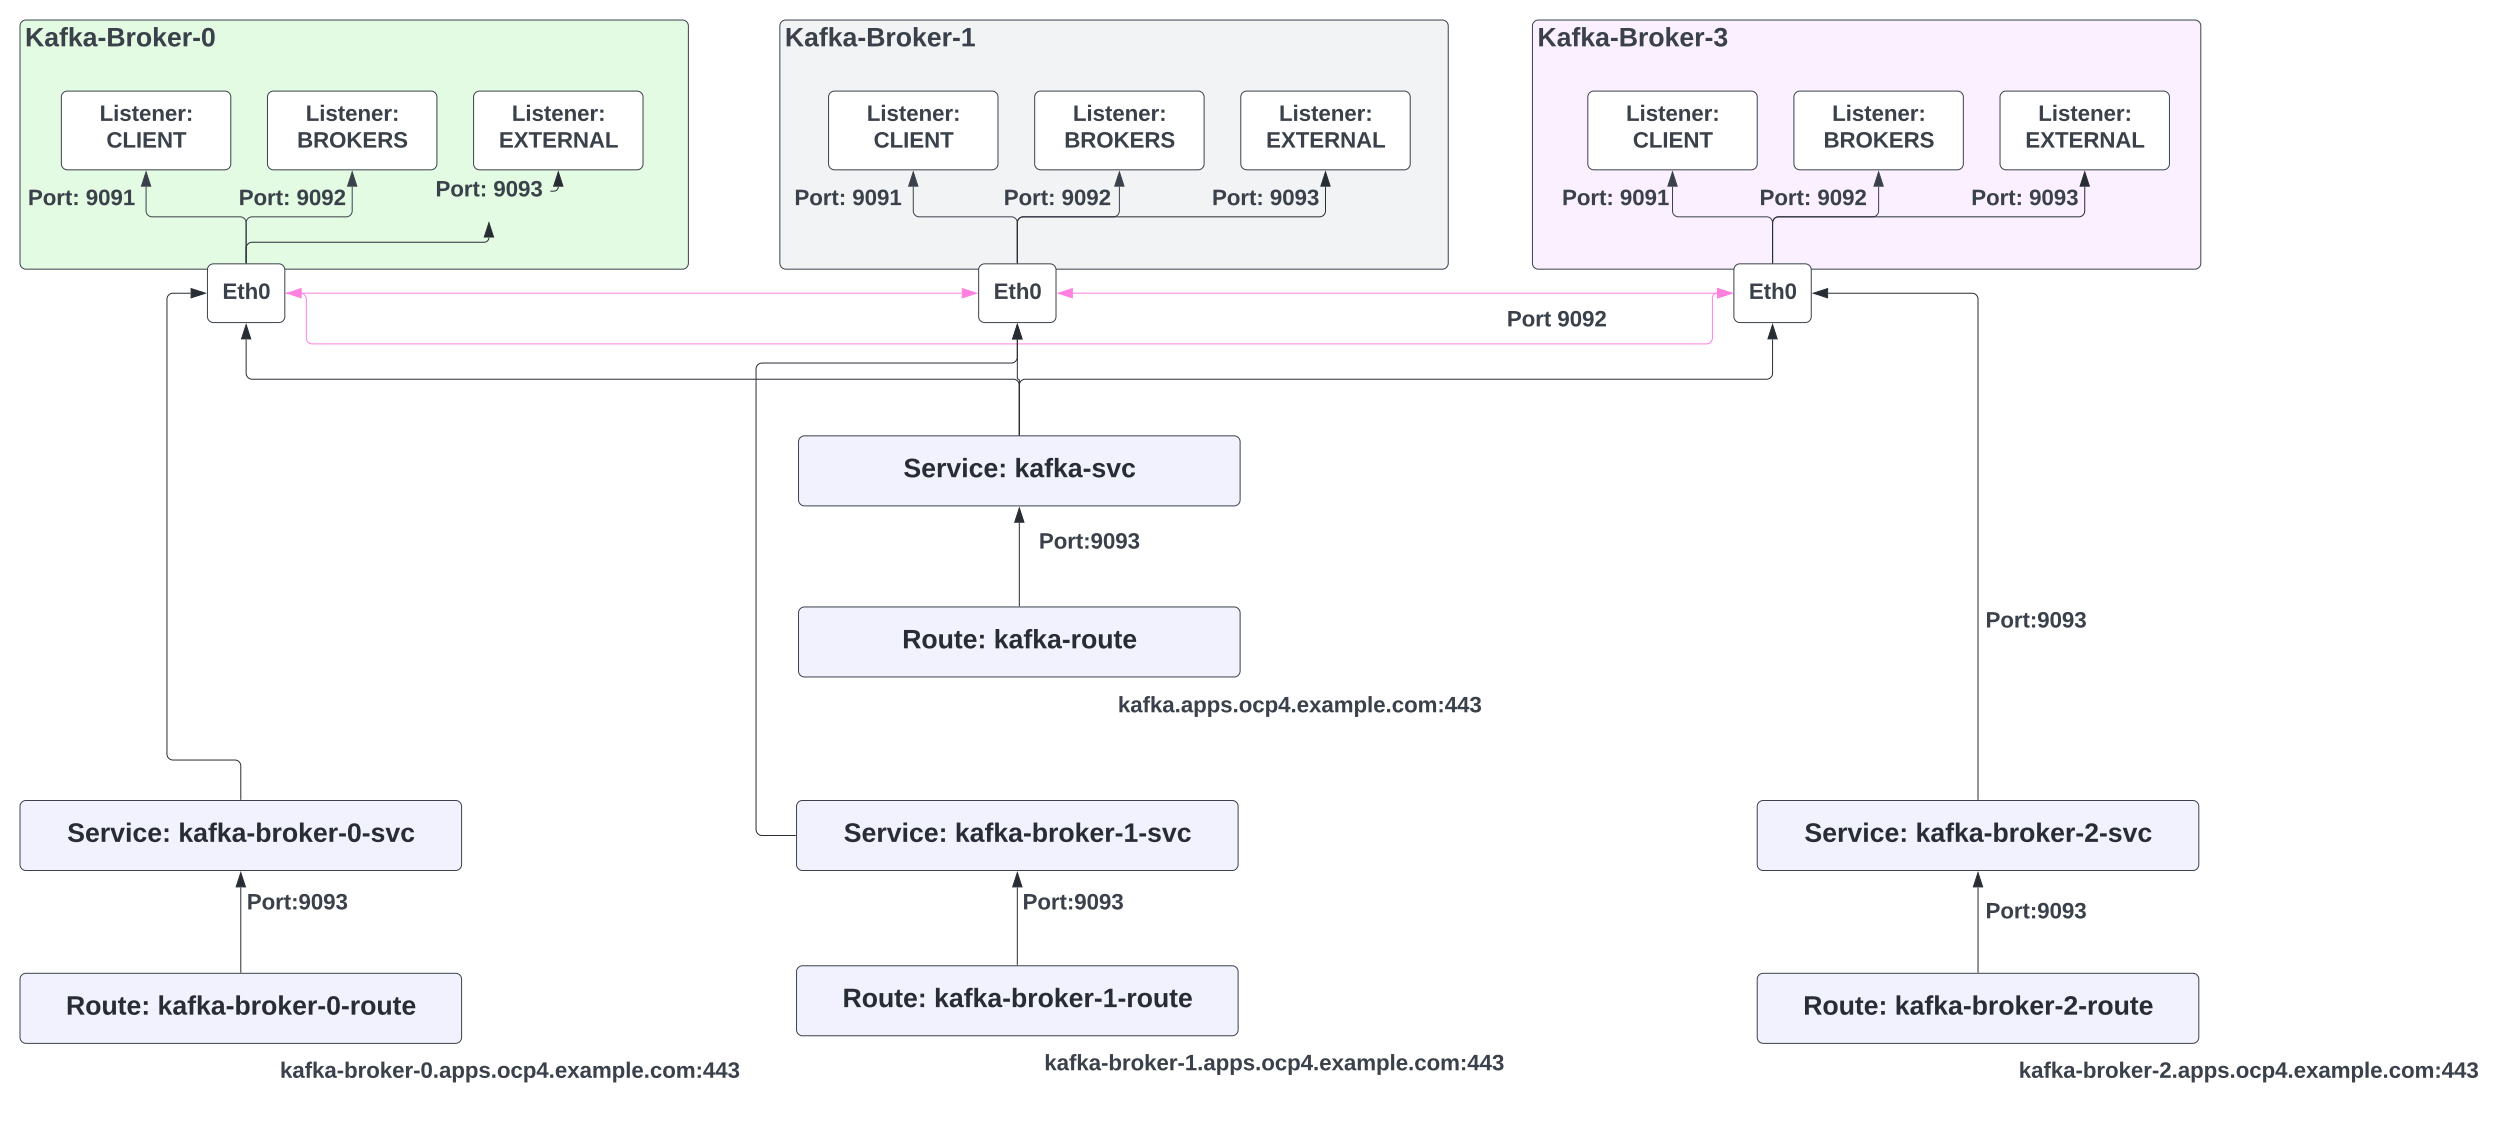 <svg xmlns="http://www.w3.org/2000/svg" xmlns:xlink="http://www.w3.org/1999/xlink" xmlns:lucid="lucid" width="2498.62" height="1122.76"><g transform="translate(-184.667 -314.955)" lucid:page-tab-id="zkPDidH5qfPE"><path d="M0 0h3677.73v2581.67H0z" fill="#fff"/><path d="M204.67 340.95a6 6 0 0 1 6-6h656a6 6 0 0 1 6 6V578a6 6 0 0 1-6 6h-656a6 6 0 0 1-6-6z" stroke="#3a414a" fill="#e3fae3"/><use xlink:href="#a" transform="matrix(1,0,0,1,209.667,339.955) translate(0 21.333)"/><path d="M392 584.67a6 6 0 0 1 6-6h65.33a6 6 0 0 1 6 6v46.66a6 6 0 0 1-6 6H398a6 6 0 0 1-6-6z" stroke="#3a414a" fill="#fff"/><use xlink:href="#b" transform="matrix(1,0,0,1,397,583.667) translate(9.988 30.028)"/><path d="M246 412a6 6 0 0 1 6-6h157.33a6 6 0 0 1 6 6v66.67a6 6 0 0 1-6 6H252a6 6 0 0 1-6-6z" stroke="#3a414a" fill="#fff"/><use xlink:href="#c" transform="matrix(1,0,0,1,258,418) translate(26.21 17.778)"/><use xlink:href="#d" transform="matrix(1,0,0,1,258,418) translate(33 44.444)"/><path d="M430.67 577.7v-40.03a6 6 0 0 0-6-6h-88a6 6 0 0 1-6-6V501.5" stroke="#3a414a" fill="none"/><path d="M431.17 578.2h-1v-.5h1z" stroke="#3a414a" stroke-width=".05" fill="#3a414a"/><path d="M330.67 486.75L335.3 501h-9.27z" stroke="#3a414a" fill="#3a414a"/><path d="M204.67 490.67a6 6 0 0 1 6-6h110.66a6 6 0 0 1 6 6v48a6 6 0 0 1-6 6H210.67a6 6 0 0 1-6-6z" stroke="#000" stroke-opacity="0" fill="#fff" fill-opacity="0"/><use xlink:href="#e" transform="matrix(1,0,0,1,209.667,489.667) translate(2.889 30.278)"/><use xlink:href="#f" transform="matrix(1,0,0,1,209.667,489.667) translate(60.728 30.278)"/><path d="M452 412a6 6 0 0 1 6-6h157.33a6 6 0 0 1 6 6v66.67a6 6 0 0 1-6 6H458a6 6 0 0 1-6-6z" stroke="#3a414a" fill="#fff"/><use xlink:href="#c" transform="matrix(1,0,0,1,464,418) translate(26.21 17.778)"/><use xlink:href="#g" transform="matrix(1,0,0,1,464,418) translate(17.568 44.444)"/><path d="M430.67 577.7v-40.03a6 6 0 0 1 6-6h94a6 6 0 0 0 6-6V501.5" stroke="#3a414a" fill="none"/><path d="M431.17 578.2h-1v-.5h1z" stroke="#3a414a" stroke-width=".05" fill="#3a414a"/><path d="M536.67 486.75L541.3 501h-9.27z" stroke="#3a414a" fill="#3a414a"/><path d="M612 482a6 6 0 0 1 6-6h110.67a6 6 0 0 1 6 6v48a6 6 0 0 1-6 6H618a6 6 0 0 1-6-6z" stroke="#000" stroke-opacity="0" fill="#fff" fill-opacity="0"/><use xlink:href="#e" transform="matrix(1,0,0,1,617,481) translate(2.889 30.278)"/><use xlink:href="#h" transform="matrix(1,0,0,1,617,481) translate(60.728 30.278)"/><path d="M964.1 340.95a6 6 0 0 1 6-6h656a6 6 0 0 1 6 6V578a6 6 0 0 1-6 6h-656a6 6 0 0 1-6-6z" stroke="#3a414a" fill="#f2f3f5"/><use xlink:href="#i" transform="matrix(1,0,0,1,969.1,339.955) translate(0 21.333)"/><path d="M1162.77 584.67a6 6 0 0 1 6-6h65.33a6 6 0 0 1 6 6v46.66a6 6 0 0 1-6 6h-65.33a6 6 0 0 1-6-6z" stroke="#3a414a" fill="#fff"/><use xlink:href="#b" transform="matrix(1,0,0,1,1167.766,583.667) translate(9.988 30.028)"/><path d="M1012.77 412a6 6 0 0 1 6-6h157.33a6 6 0 0 1 6 6v66.67a6 6 0 0 1-6 6h-157.33a6 6 0 0 1-6-6z" stroke="#3a414a" fill="#fff"/><use xlink:href="#c" transform="matrix(1,0,0,1,1024.766,418) translate(26.21 17.778)"/><use xlink:href="#d" transform="matrix(1,0,0,1,1024.766,418) translate(33 44.444)"/><path d="M1201.43 577.7v-40.03a6 6 0 0 0-6-6h-92a6 6 0 0 1-6-6V501.5" stroke="#3a414a" fill="none"/><path d="M1201.93 578.2h-1v-.5h1z" stroke="#3a414a" stroke-width=".05" fill="#3a414a"/><path d="M1097.43 486.75l4.64 14.26h-9.27z" stroke="#3a414a" fill="#3a414a"/><path d="M970.77 490.67a6 6 0 0 1 6-6h110.66a6 6 0 0 1 6 6v48a6 6 0 0 1-6 6H976.77a6 6 0 0 1-6-6z" stroke="#000" stroke-opacity="0" fill="#fff" fill-opacity="0"/><use xlink:href="#e" transform="matrix(1,0,0,1,975.766,489.667) translate(2.889 30.278)"/><use xlink:href="#f" transform="matrix(1,0,0,1,975.766,489.667) translate(60.728 30.278)"/><path d="M1218.77 412a6 6 0 0 1 6-6h157.33a6 6 0 0 1 6 6v66.67a6 6 0 0 1-6 6h-157.33a6 6 0 0 1-6-6z" stroke="#3a414a" fill="#fff"/><use xlink:href="#c" transform="matrix(1,0,0,1,1230.766,418) translate(26.21 17.778)"/><use xlink:href="#g" transform="matrix(1,0,0,1,1230.766,418) translate(17.568 44.444)"/><path d="M1201.43 577.7v-40.03a6 6 0 0 1 6-6h90a6 6 0 0 0 6-6V501.5" stroke="#3a414a" fill="none"/><path d="M1201.93 578.2h-1v-.5h1z" stroke="#3a414a" stroke-width=".05" fill="#3a414a"/><path d="M1303.43 486.75l4.64 14.26h-9.27z" stroke="#3a414a" fill="#3a414a"/><path d="M1179.94 490.67a6 6 0 0 1 6-6h110.67a6 6 0 0 1 6 6v48a6 6 0 0 1-6 6h-110.66a6 6 0 0 1-6-6z" stroke="#000" stroke-opacity="0" fill="#fff" fill-opacity="0"/><use xlink:href="#e" transform="matrix(1,0,0,1,1184.944,489.667) translate(2.889 30.278)"/><use xlink:href="#j" transform="matrix(1,0,0,1,1184.944,489.667) translate(60.728 30.278)"/><path d="M1716.26 340.95a6 6 0 0 1 6-6h656a6 6 0 0 1 6 6V578a6 6 0 0 1-6 6h-656a6 6 0 0 1-6-6z" stroke="#3a414a" fill="#fbf0ff"/><use xlink:href="#k" transform="matrix(1,0,0,1,1721.256,339.955) translate(0 21.333)"/><path d="M1917.6 584.67a6 6 0 0 1 6-6h65.32a6 6 0 0 1 6 6v46.66a6 6 0 0 1-6 6h-65.33a6 6 0 0 1-6-6z" stroke="#3a414a" fill="#fff"/><use xlink:href="#b" transform="matrix(1,0,0,1,1922.589,583.667) translate(9.988 30.028)"/><path d="M1771.6 412a6 6 0 0 1 6-6h157.32a6 6 0 0 1 6 6v66.67a6 6 0 0 1-6 6H1777.6a6 6 0 0 1-6-6z" stroke="#3a414a" fill="#fff"/><use xlink:href="#c" transform="matrix(1,0,0,1,1783.589,418) translate(26.21 17.778)"/><use xlink:href="#d" transform="matrix(1,0,0,1,1783.589,418) translate(33 44.444)"/><path d="M1956.26 577.7v-40.03a6 6 0 0 0-6-6h-88a6 6 0 0 1-6-6V501.5" stroke="#3a414a" fill="none"/><path d="M1956.76 578.2h-1v-.5h1z" stroke="#3a414a" stroke-width=".05" fill="#3a414a"/><path d="M1856.26 486.75l4.63 14.26h-9.28z" stroke="#3a414a" fill="#3a414a"/><path d="M1737.94 490.67a6 6 0 0 1 6-6h110.67a6 6 0 0 1 6 6v48a6 6 0 0 1-6 6h-110.66a6 6 0 0 1-6-6z" stroke="#000" stroke-opacity="0" fill="#fff" fill-opacity="0"/><use xlink:href="#e" transform="matrix(1,0,0,1,1742.941,489.667) translate(2.889 30.278)"/><use xlink:href="#f" transform="matrix(1,0,0,1,1742.941,489.667) translate(60.728 30.278)"/><path d="M1977.6 412a6 6 0 0 1 6-6h157.32a6 6 0 0 1 6 6v66.67a6 6 0 0 1-6 6H1983.6a6 6 0 0 1-6-6z" stroke="#3a414a" fill="#fff"/><use xlink:href="#c" transform="matrix(1,0,0,1,1989.589,418) translate(26.21 17.778)"/><use xlink:href="#g" transform="matrix(1,0,0,1,1989.589,418) translate(17.568 44.444)"/><path d="M1956.26 577.7v-40.03a6 6 0 0 1 6-6h94a6 6 0 0 0 6-6V501.5" stroke="#3a414a" fill="none"/><path d="M1956.76 578.2h-1v-.5h1z" stroke="#3a414a" stroke-width=".05" fill="#3a414a"/><path d="M2062.26 486.75l4.63 14.26h-9.28z" stroke="#3a414a" fill="#3a414a"/><path d="M1935.33 490.67a6 6 0 0 1 6-6H2052a6 6 0 0 1 6 6v48a6 6 0 0 1-6 6h-110.67a6 6 0 0 1-6-6z" stroke="#000" stroke-opacity="0" fill="#fff" fill-opacity="0"/><use xlink:href="#e" transform="matrix(1,0,0,1,1940.333,489.667) translate(2.889 30.278)"/><use xlink:href="#j" transform="matrix(1,0,0,1,1940.333,489.667) translate(60.728 30.278)"/><path d="M1256.95 608h643.8" stroke="#ff80df" fill="none"/><path d="M1242.18 608l14.27-4.64v9.28zM1915.5 608l-14.26 4.64v-9.28z" stroke="#ff80df" fill="#ff80df"/><path d="M1145.92 608H486.18" stroke="#ff80df" fill="none"/><path d="M1160.68 608l-14.26 4.64v-9.28zM471.42 608l14.26-4.64v9.28z" stroke="#ff80df" fill="#ff80df"/><path d="M982.77 756.57a6 6 0 0 1 6-6h429.33a6 6 0 0 1 6 6v58a6 6 0 0 1-6 6H988.77a6 6 0 0 1-6-6z" stroke="#3a414a" fill="#f2f2ff"/><use xlink:href="#l" transform="matrix(1,0,0,1,987.766,755.573) translate(99.815 36.333)"/><use xlink:href="#m" transform="matrix(1,0,0,1,987.766,755.573) translate(210.852 36.333)"/><path d="M1620.6 611.9a6 6 0 0 1 6-6h228a6 6 0 0 1 6 6v48a6 6 0 0 1-6 6h-228a6 6 0 0 1-6-6z" stroke="#000" stroke-opacity="0" fill="#fff" fill-opacity="0"/><use xlink:href="#n" transform="matrix(1,0,0,1,1625.607,610.907) translate(65.062 30.278)"/><use xlink:href="#j" transform="matrix(1,0,0,1,1625.607,610.907) translate(115.556 30.278)"/><path d="M470.3 608h14.5a6 6 0 0 1 6 6v38.67a6 6 0 0 0 6 6h1393.33a6 6 0 0 0 6-6v-40.05a4.62 4.62 0 0 1 4.6-4.62" stroke="#ff80df" fill="none"/><path d="M470.3 608.5h-.5v-1h.5z" stroke="#ff80df" stroke-width=".05" fill="#ff80df"/><path d="M1915.5 608l-14.26 4.64v-9.28z" stroke="#ff80df" fill="#ff80df"/><path d="M1203.43 749.6v-54.65a1 1 0 0 0-1-1 1 1 0 0 1-1-1v-38.77" stroke="#282c33" fill="none"/><path d="M1203.93 750.1h-1v-.5h1z" stroke="#282c33" stroke-width=".05" fill="#282c33"/><path d="M1201.43 639.4l4.64 14.28h-9.27z" stroke="#282c33" fill="#282c33"/><path d="M1203.43 749.6v-49.65a6 6 0 0 0-6-6H436.67a6 6 0 0 1-6-6v-33.77" stroke="#282c33" fill="none"/><path d="M1203.93 750.1h-1v-.5h1z" stroke="#282c33" stroke-width=".05" fill="#282c33"/><path d="M430.67 639.4l4.63 14.28h-9.27z" stroke="#282c33" fill="#282c33"/><path d="M1203.43 749.6v-49.65a6 6 0 0 1 6-6h740.83a6 6 0 0 0 6-6v-33.77" stroke="#282c33" fill="none"/><path d="M1203.93 750.1h-1v-.5h1z" stroke="#282c33" stroke-width=".05" fill="#282c33"/><path d="M1956.26 639.4l4.63 14.28h-9.28z" stroke="#282c33" fill="#282c33"/><path d="M1203.43 920.6v-83.18" stroke="#282c33" fill="none"/><path d="M1203.93 921.1h-1v-.5h1z" stroke="#282c33" stroke-width=".05" fill="#282c33"/><path d="M1203.43 822.66l4.64 14.26h-9.27z" stroke="#282c33" fill="#282c33"/><path d="M1290.77 997.57a6 6 0 0 1 6-6h373.33a6 6 0 0 1 6 6v48a6 6 0 0 1-6 6h-373.33a6 6 0 0 1-6-6z" stroke="#000" stroke-opacity="0" fill="#fff" fill-opacity="0"/><use xlink:href="#o" transform="matrix(1,0,0,1,1295.766,996.573) translate(6.148 30.278)"/><path d="M658 412a6 6 0 0 1 6-6h157.33a6 6 0 0 1 6 6v66.67a6 6 0 0 1-6 6H664a6 6 0 0 1-6-6z" stroke="#3a414a" fill="#fff"/><use xlink:href="#c" transform="matrix(1,0,0,1,670,418) translate(26.21 17.778)"/><use xlink:href="#p" transform="matrix(1,0,0,1,670,418) translate(13.278 44.444)"/><path d="M1424.77 412a6 6 0 0 1 6-6h157.33a6 6 0 0 1 6 6v66.67a6 6 0 0 1-6 6h-157.33a6 6 0 0 1-6-6z" stroke="#3a414a" fill="#fff"/><use xlink:href="#c" transform="matrix(1,0,0,1,1436.766,418) translate(26.21 17.778)"/><use xlink:href="#p" transform="matrix(1,0,0,1,1436.766,418) translate(13.278 44.444)"/><path d="M2183.6 412a6 6 0 0 1 6-6h157.32a6 6 0 0 1 6 6v66.67a6 6 0 0 1-6 6H2189.6a6 6 0 0 1-6-6z" stroke="#3a414a" fill="#fff"/><use xlink:href="#c" transform="matrix(1,0,0,1,2195.589,418) translate(26.21 17.778)"/><use xlink:href="#p" transform="matrix(1,0,0,1,2195.589,418) translate(13.278 44.444)"/><path d="M1956.26 577.7v-40.03a6 6 0 0 1 6-6h300a6 6 0 0 0 6-6V501.5" stroke="#282c33" fill="none"/><path d="M1956.76 578.2h-1v-.5h1z" stroke="#282c33" stroke-width=".05" fill="#282c33"/><path d="M2268.26 486.75l4.63 14.26h-9.28z" stroke="#282c33" fill="#282c33"/><path d="M1201.43 577.7v-40.03a6 6 0 0 1 6-6h296a6 6 0 0 0 6-6V501.5" stroke="#282c33" fill="none"/><path d="M1201.93 578.2h-1v-.5h1z" stroke="#282c33" stroke-width=".05" fill="#282c33"/><path d="M1509.43 486.75l4.64 14.26h-9.27z" stroke="#282c33" fill="#282c33"/><path d="M430.67 577.7v-14.62a6 6 0 0 1 6-6H668.6a4.74 4.74 0 0 0 4.73-4.73" stroke="#282c33" fill="none"/><path d="M431.17 578.2h-1v-.5h1z" stroke="#282c33" stroke-width=".05" fill="#282c33"/><path d="M673.33 537.58l4.64 14.27h-9.27z" stroke="#282c33" fill="#282c33"/><path d="M735.13 506h3.05a4.5 4.5 0 0 0 4.5-4.5" stroke="#282c33" fill="none"/><path d="M735.14 506.5h-.5v-1h.5z" stroke="#282c33" stroke-width=".05" fill="#282c33"/><path d="M742.67 486.75L747.3 501h-9.27z" stroke="#282c33" fill="#282c33"/><path d="M415.33 490.67a6 6 0 0 1 6-6H532a6 6 0 0 1 6 6v48a6 6 0 0 1-6 6H421.33a6 6 0 0 1-6-6z" stroke="#000" stroke-opacity="0" fill="#fff" fill-opacity="0"/><use xlink:href="#e" transform="matrix(1,0,0,1,420.333,489.667) translate(2.889 30.278)"/><use xlink:href="#j" transform="matrix(1,0,0,1,420.333,489.667) translate(60.728 30.278)"/><path d="M1388.1 490.67a6 6 0 0 1 6-6h110.67a6 6 0 0 1 6 6v48a6 6 0 0 1-6 6H1394.1a6 6 0 0 1-6-6z" stroke="#000" stroke-opacity="0" fill="#fff" fill-opacity="0"/><use xlink:href="#e" transform="matrix(1,0,0,1,1393.1,489.667) translate(2.889 30.278)"/><use xlink:href="#h" transform="matrix(1,0,0,1,1393.1,489.667) translate(60.728 30.278)"/><path d="M2146.92 490.67a6 6 0 0 1 6-6h110.67a6 6 0 0 1 6 6v48a6 6 0 0 1-6 6H2152.9a6 6 0 0 1-6-6z" stroke="#000" stroke-opacity="0" fill="#fff" fill-opacity="0"/><use xlink:href="#e" transform="matrix(1,0,0,1,2151.923,489.667) translate(2.889 30.278)"/><use xlink:href="#h" transform="matrix(1,0,0,1,2151.923,489.667) translate(60.728 30.278)"/><path d="M982.77 927.57a6 6 0 0 1 6-6h429.33a6 6 0 0 1 6 6v58a6 6 0 0 1-6 6H988.77a6 6 0 0 1-6-6z" stroke="#3a414a" fill="#f2f2ff"/><use xlink:href="#q" transform="matrix(1,0,0,1,987.766,926.573) translate(98.593 36.333)"/><use xlink:href="#r" transform="matrix(1,0,0,1,987.766,926.573) translate(190.074 36.333)"/><path d="M204.67 1121a6 6 0 0 1 6-6H640a6 6 0 0 1 6 6v58a6 6 0 0 1-6 6H210.67a6 6 0 0 1-6-6z" stroke="#3a414a" fill="#f2f2ff"/><use xlink:href="#l" transform="matrix(1,0,0,1,209.667,1120) translate(42.185 36.333)"/><use xlink:href="#s" transform="matrix(1,0,0,1,209.667,1120) translate(153.222 36.333)"/><path d="M980.77 1121a6 6 0 0 1 6-6h429.33a6 6 0 0 1 6 6v58a6 6 0 0 1-6 6H986.77a6 6 0 0 1-6-6z" stroke="#3a414a" fill="#f2f2ff"/><use xlink:href="#l" transform="matrix(1,0,0,1,985.766,1120) translate(42.185 36.333)"/><use xlink:href="#t" transform="matrix(1,0,0,1,985.766,1120) translate(153.222 36.333)"/><path d="M1940.92 1121a6 6 0 0 1 6-6h429.34a6 6 0 0 1 6 6v58a6 6 0 0 1-6 6h-429.34a6 6 0 0 1-6-6z" stroke="#3a414a" fill="#f2f2ff"/><use xlink:href="#l" transform="matrix(1,0,0,1,1945.923,1120) translate(42.185 36.333)"/><use xlink:href="#u" transform="matrix(1,0,0,1,1945.923,1120) translate(153.222 36.333)"/><path d="M204.67 1293.72a6 6 0 0 1 6-6H640a6 6 0 0 1 6 6v58a6 6 0 0 1-6 6H210.67a6 6 0 0 1-6-6z" stroke="#3a414a" fill="#f2f2ff"/><use xlink:href="#q" transform="matrix(1,0,0,1,209.667,1292.715) translate(40.963 36.333)"/><use xlink:href="#v" transform="matrix(1,0,0,1,209.667,1292.715) translate(132.444 36.333)"/><path d="M980.77 1286.18a6 6 0 0 1 6-6h429.33a6 6 0 0 1 6 6v58a6 6 0 0 1-6 6H986.77a6 6 0 0 1-6-6z" stroke="#3a414a" fill="#f2f2ff"/><use xlink:href="#q" transform="matrix(1,0,0,1,985.766,1285.182) translate(40.963 36.333)"/><use xlink:href="#w" transform="matrix(1,0,0,1,985.766,1285.182) translate(132.444 36.333)"/><path d="M1940.92 1293.72a6 6 0 0 1 6-6h429.34a6 6 0 0 1 6 6v58a6 6 0 0 1-6 6h-429.34a6 6 0 0 1-6-6z" stroke="#3a414a" fill="#f2f2ff"/><use xlink:href="#q" transform="matrix(1,0,0,1,1945.923,1292.715) translate(40.963 36.333)"/><use xlink:href="#x" transform="matrix(1,0,0,1,1945.923,1292.715) translate(132.444 36.333)"/><path d="M2153.1 1203.53a6 6 0 0 1 6-6h120.62a6 6 0 0 1 6 6v48a6 6 0 0 1-6 6h-120.6a6 6 0 0 1-6-6z" stroke="#000" stroke-opacity="0" fill="#fff" fill-opacity="0"/><use xlink:href="#y" transform="matrix(1,0,0,1,2158.112,1202.534) translate(10.975 30.278)"/><path d="M469.33 1363.72a6 6 0 0 1 6-6h437.3a6 6 0 0 1 6 6v48a6 6 0 0 1-6 6h-437.3a6 6 0 0 1-6-6z" stroke="#000" stroke-opacity="0" fill="#fff" fill-opacity="0"/><use xlink:href="#z" transform="matrix(1,0,0,1,474.333,1362.715) translate(-9.877 29.444)"/><path d="M2207.17 1363.72a6 6 0 0 1 6-6h437.3a6 6 0 0 1 6 6v48a6 6 0 0 1-6 6h-437.3a6 6 0 0 1-6-6z" stroke="#000" stroke-opacity="0" fill="#fff" fill-opacity="0"/><use xlink:href="#A" transform="matrix(1,0,0,1,2212.166,1362.715) translate(-9.877 29.444)"/><path d="M1233.25 1356.18a6 6 0 0 1 6-6h437.3a6 6 0 0 1 6 6v48a6 6 0 0 1-6 6h-437.3a6 6 0 0 1-6-6z" stroke="#000" stroke-opacity="0" fill="#fff" fill-opacity="0"/><use xlink:href="#B" transform="matrix(1,0,0,1,1238.254,1355.182) translate(-9.877 29.444)"/><path d="M1201.43 1279.22v-77.38" stroke="#282c33" fill="none"/><path d="M1201.93 1279.72h-1v-.5h1z" stroke="#282c33" stroke-width=".05" fill="#282c33"/><path d="M1201.43 1187.08l4.64 14.27h-9.27z" stroke="#282c33" fill="#282c33"/><path d="M2161.6 1286.75v-84.9" stroke="#282c33" fill="none"/><path d="M2162.1 1287.25h-1v-.5h1z" stroke="#282c33" stroke-width=".05" fill="#282c33"/><path d="M2161.6 1187.08l4.62 14.27h-9.27z" stroke="#282c33" fill="#282c33"/><path d="M1190.68 1194.6a6 6 0 0 1 6-6h120.6a6 6 0 0 1 6 6v48a6 6 0 0 1-6 6h-120.6a6 6 0 0 1-6-6z" stroke="#000" stroke-opacity="0" fill="#fff" fill-opacity="0"/><g><use xlink:href="#y" transform="matrix(1,0,0,1,1195.68,1193.593) translate(10.975 30.278)"/></g><path d="M415.33 1194.6a6 6 0 0 1 6-6h120.6a6 6 0 0 1 6 6v48a6 6 0 0 1-6 6h-120.6a6 6 0 0 1-6-6z" stroke="#000" stroke-opacity="0" fill="#fff" fill-opacity="0"/><g><use xlink:href="#y" transform="matrix(1,0,0,1,420.333,1193.593) translate(10.975 30.278)"/></g><path d="M1207 833.98a6 6 0 0 1 6-6h120.6a6 6 0 0 1 6 6v48a6 6 0 0 1-6 6H1213a6 6 0 0 1-6-6z" stroke="#000" stroke-opacity="0" fill="#fff" fill-opacity="0"/><g><use xlink:href="#y" transform="matrix(1,0,0,1,1211.986,832.982) translate(10.975 30.278)"/></g><path d="M425.33 1286.75v-84.9" stroke="#282c33" fill="none"/><path d="M425.83 1287.25h-1v-.5h1z" stroke="#282c33" stroke-width=".05" fill="#282c33"/><path d="M425.33 1187.08l4.64 14.27h-9.27z" stroke="#282c33" fill="#282c33"/><path d="M2161.6 1114.04V614a6 6 0 0 0-6-6h-143.83" stroke="#282c33" fill="none"/><path d="M2162.1 1114.54h-1v-.52h1z" stroke="#282c33" stroke-width=".05" fill="#282c33"/><path d="M1997 608l14.27-4.64v9.28z" stroke="#282c33" fill="#282c33"/><path d="M2153.1 912.86a6 6 0 0 1 6-6h120.62a6 6 0 0 1 6 6v48a6 6 0 0 1-6 6h-120.6a6 6 0 0 1-6-6z" stroke="#000" stroke-opacity="0" fill="#fff" fill-opacity="0"/><g><use xlink:href="#y" transform="matrix(1,0,0,1,2158.112,911.858) translate(10.975 30.278)"/></g><path d="M979.8 1150h-33.5a6 6 0 0 1-6-6V683.8a6 6 0 0 1 6-6h249.13a6 6 0 0 0 6-6v-17.62" stroke="#282c33" fill="none"/><path d="M980.3 1150.5h-.5v-1h.5z" stroke="#282c33" stroke-width=".05" fill="#282c33"/><path d="M1201.43 639.4l4.64 14.28h-9.27z" stroke="#282c33" fill="#282c33"/><path d="M425.33 1114.04v-33.5a6 6 0 0 0-6-6h-61.8a6 6 0 0 1-6-6V614a6 6 0 0 1 6-6h17.62" stroke="#282c33" fill="none"/><path d="M425.83 1114.54h-1v-.52h1z" stroke="#282c33" stroke-width=".05" fill="#282c33"/><path d="M389.92 608l-14.27 4.64v-9.28z" stroke="#282c33" fill="#282c33"/><defs><path fill="#3a414a" d="M195 0l-88-114-31 24V0H24v-248h52v113l112-113h60L142-143 257 0h-62" id="C"/><path fill="#3a414a" d="M133-34C117-15 103 5 69 4 32 3 11-16 11-54c-1-60 55-63 116-61 1-26-3-47-28-47-18 1-26 9-28 27l-52-2c7-38 36-58 82-57s74 22 75 68l1 82c-1 14 12 18 25 15v27c-30 8-71 5-69-32zm-48 3c29 0 43-24 42-57-32 0-66-3-65 30 0 17 8 27 23 27" id="D"/><path fill="#3a414a" d="M121-226c-27-7-43 5-38 36h38v33H83V0H34v-157H6v-33h28c-9-59 32-81 87-68v32" id="E"/><path fill="#3a414a" d="M147 0L96-86 75-71V0H25v-261h50v150l67-79h53l-66 74L201 0h-54" id="F"/><path fill="#3a414a" d="M14-72v-43h91v43H14" id="G"/><path fill="#3a414a" d="M182-130c37 4 62 22 62 59C244 23 116-4 24 0v-248c84 5 203-23 205 63 0 31-19 50-47 55zM76-148c40-3 101 13 101-30 0-44-60-28-101-31v61zm0 110c48-3 116 14 116-37 0-48-69-32-116-35v72" id="H"/><path fill="#3a414a" d="M135-150c-39-12-60 13-60 57V0H25l-1-190h47c2 13-1 29 3 40 6-28 27-53 61-41v41" id="I"/><path fill="#3a414a" d="M110-194c64 0 96 36 96 99 0 64-35 99-97 99-61 0-95-36-95-99 0-62 34-99 96-99zm-1 164c35 0 45-28 45-65 0-40-10-65-43-65-34 0-45 26-45 65 0 36 10 65 43 65" id="J"/><path fill="#3a414a" d="M185-48c-13 30-37 53-82 52C43 2 14-33 14-96s30-98 90-98c62 0 83 45 84 108H66c0 31 8 55 39 56 18 0 30-7 34-22zm-45-69c5-46-57-63-70-21-2 6-4 13-4 21h74" id="K"/><path fill="#3a414a" d="M101-251c68 0 84 54 84 127C185-50 166 4 99 4S15-52 14-124c-1-75 17-127 87-127zm-1 216c37-5 36-46 36-89s4-89-36-89c-39 0-36 45-36 89 0 43-3 85 36 89" id="L"/><g id="a"><use transform="matrix(0.074,0,0,0.074,0,0)" xlink:href="#C"/><use transform="matrix(0.074,0,0,0.074,19.185,0)" xlink:href="#D"/><use transform="matrix(0.074,0,0,0.074,34,0)" xlink:href="#E"/><use transform="matrix(0.074,0,0,0.074,42.815,0)" xlink:href="#F"/><use transform="matrix(0.074,0,0,0.074,57.63,0)" xlink:href="#D"/><use transform="matrix(0.074,0,0,0.074,72.444,0)" xlink:href="#G"/><use transform="matrix(0.074,0,0,0.074,81.259,0)" xlink:href="#H"/><use transform="matrix(0.074,0,0,0.074,100.444,0)" xlink:href="#I"/><use transform="matrix(0.074,0,0,0.074,110.815,0)" xlink:href="#J"/><use transform="matrix(0.074,0,0,0.074,127.037,0)" xlink:href="#F"/><use transform="matrix(0.074,0,0,0.074,141.852,0)" xlink:href="#K"/><use transform="matrix(0.074,0,0,0.074,156.667,0)" xlink:href="#I"/><use transform="matrix(0.074,0,0,0.074,167.037,0)" xlink:href="#G"/><use transform="matrix(0.074,0,0,0.074,175.852,0)" xlink:href="#L"/></g><path fill="#3a414a" d="M24 0v-248h195v40H76v63h132v40H76v65h150V0H24" id="M"/><path fill="#3a414a" d="M115-3C79 11 28 4 28-45v-112H4v-33h27l15-45h31v45h36v33H77v99c-1 23 16 31 38 25v30" id="N"/><path fill="#3a414a" d="M114-157C55-157 80-60 75 0H25v-261h50l-1 109c12-26 28-41 61-42 86-1 58 113 63 194h-50c-7-57 23-157-34-157" id="O"/><g id="b"><use transform="matrix(0.062,0,0,0.062,0,0)" xlink:href="#M"/><use transform="matrix(0.062,0,0,0.062,14.815,0)" xlink:href="#N"/><use transform="matrix(0.062,0,0,0.062,22.16,0)" xlink:href="#O"/><use transform="matrix(0.062,0,0,0.062,35.679,0)" xlink:href="#L"/></g><path fill="#3a414a" d="M24 0v-248h52v208h133V0H24" id="P"/><path fill="#3a414a" d="M25-224v-37h50v37H25zM25 0v-190h50V0H25" id="Q"/><path fill="#3a414a" d="M137-138c1-29-70-34-71-4 15 46 118 7 119 86 1 83-164 76-172 9l43-7c4 19 20 25 44 25 33 8 57-30 24-41C81-84 22-81 20-136c-2-80 154-74 161-7" id="R"/><path fill="#3a414a" d="M135-194c87-1 58 113 63 194h-50c-7-57 23-157-34-157-59 0-34 97-39 157H25l-1-190h47c2 12-1 28 3 38 12-26 28-41 61-42" id="S"/><path fill="#3a414a" d="M35-132v-50h50v50H35zM35 0v-49h50V0H35" id="T"/><g id="c"><use transform="matrix(0.062,0,0,0.062,0,0)" xlink:href="#P"/><use transform="matrix(0.062,0,0,0.062,13.519,0)" xlink:href="#Q"/><use transform="matrix(0.062,0,0,0.062,19.691,0)" xlink:href="#R"/><use transform="matrix(0.062,0,0,0.062,32.037,0)" xlink:href="#N"/><use transform="matrix(0.062,0,0,0.062,39.383,0)" xlink:href="#K"/><use transform="matrix(0.062,0,0,0.062,51.728,0)" xlink:href="#S"/><use transform="matrix(0.062,0,0,0.062,65.247,0)" xlink:href="#K"/><use transform="matrix(0.062,0,0,0.062,77.593,0)" xlink:href="#I"/><use transform="matrix(0.062,0,0,0.062,86.235,0)" xlink:href="#T"/></g><path fill="#3a414a" d="M67-125c0 53 21 87 73 88 37 1 54-22 65-47l45 17C233-25 199 4 140 4 58 4 20-42 15-125 8-235 124-281 211-232c18 10 29 29 36 50l-46 12c-8-25-30-41-62-41-52 0-71 34-72 86" id="U"/><path fill="#3a414a" d="M24 0v-248h52V0H24" id="V"/><path fill="#3a414a" d="M175 0L67-191c6 58 2 128 3 191H24v-248h59L193-55c-6-58-2-129-3-193h46V0h-61" id="W"/><path fill="#3a414a" d="M136-208V0H84v-208H4v-40h212v40h-80" id="X"/><g id="d"><use transform="matrix(0.062,0,0,0.062,0,0)" xlink:href="#U"/><use transform="matrix(0.062,0,0,0.062,15.988,0)" xlink:href="#P"/><use transform="matrix(0.062,0,0,0.062,29.506,0)" xlink:href="#V"/><use transform="matrix(0.062,0,0,0.062,35.679,0)" xlink:href="#M"/><use transform="matrix(0.062,0,0,0.062,50.494,0)" xlink:href="#W"/><use transform="matrix(0.062,0,0,0.062,66.481,0)" xlink:href="#X"/></g><path fill="#3a414a" d="M24-248c93 1 206-16 204 79-1 75-69 88-152 82V0H24v-248zm52 121c47 0 100 7 100-41 0-47-54-39-100-39v80" id="Y"/><g id="e"><use transform="matrix(0.062,0,0,0.062,0,0)" xlink:href="#Y"/><use transform="matrix(0.062,0,0,0.062,14.815,0)" xlink:href="#J"/><use transform="matrix(0.062,0,0,0.062,28.333,0)" xlink:href="#I"/><use transform="matrix(0.062,0,0,0.062,36.975,0)" xlink:href="#N"/><use transform="matrix(0.062,0,0,0.062,44.321,0)" xlink:href="#T"/></g><path fill="#3a414a" d="M99-251c69 0 84 53 88 123 5 99-61 162-144 118-15-8-21-25-26-45l46-6c4 31 50 33 63 7 7-15 12-36 12-60-9 18-29 28-54 28-48 0-72-32-72-82 0-55 31-83 87-83zm-1 128c24 0 37-16 37-39 0-27-10-51-37-51-25 0-35 19-35 45 0 25 10 45 35 45" id="Z"/><path fill="#3a414a" d="M23 0v-37h61v-169l-59 37v-38l62-41h46v211h57V0H23" id="aa"/><g id="f"><use transform="matrix(0.062,0,0,0.062,0,0)" xlink:href="#Z"/><use transform="matrix(0.062,0,0,0.062,12.346,0)" xlink:href="#L"/><use transform="matrix(0.062,0,0,0.062,24.691,0)" xlink:href="#Z"/><use transform="matrix(0.062,0,0,0.062,37.037,0)" xlink:href="#aa"/></g><path fill="#3a414a" d="M240-174c0 40-23 61-54 70L253 0h-59l-57-94H76V0H24v-248c93 4 217-23 216 74zM76-134c48-2 112 12 112-38 0-48-66-32-112-35v73" id="ab"/><path fill="#3a414a" d="M140-251c80 0 125 45 125 126S219 4 139 4C58 4 15-44 15-125s44-126 125-126zm-1 214c52 0 73-35 73-88 0-50-21-86-72-86-52 0-73 35-73 86s22 88 72 88" id="ac"/><path fill="#3a414a" d="M169-182c-1-43-94-46-97-3 18 66 151 10 154 114 3 95-165 93-204 36-6-8-10-19-12-30l50-8c3 46 112 56 116 5-17-69-150-10-154-114-4-87 153-88 188-35 5 8 8 18 10 28" id="ad"/><g id="g"><use transform="matrix(0.062,0,0,0.062,0,0)" xlink:href="#H"/><use transform="matrix(0.062,0,0,0.062,15.988,0)" xlink:href="#ab"/><use transform="matrix(0.062,0,0,0.062,31.975,0)" xlink:href="#ac"/><use transform="matrix(0.062,0,0,0.062,49.259,0)" xlink:href="#C"/><use transform="matrix(0.062,0,0,0.062,65.247,0)" xlink:href="#M"/><use transform="matrix(0.062,0,0,0.062,80.062,0)" xlink:href="#ab"/><use transform="matrix(0.062,0,0,0.062,96.049,0)" xlink:href="#ad"/></g><path fill="#3a414a" d="M128-127c34 4 56 21 59 58 7 91-148 94-172 28-4-9-6-17-7-26l51-5c1 24 16 35 40 36 23 0 39-12 38-36-1-31-31-36-65-34v-40c32 2 59-3 59-33 0-20-13-33-34-33s-33 13-35 32l-50-3c6-44 37-68 86-68 50 0 83 20 83 66 0 35-22 52-53 58" id="ae"/><g id="h"><use transform="matrix(0.062,0,0,0.062,0,0)" xlink:href="#Z"/><use transform="matrix(0.062,0,0,0.062,12.346,0)" xlink:href="#L"/><use transform="matrix(0.062,0,0,0.062,24.691,0)" xlink:href="#Z"/><use transform="matrix(0.062,0,0,0.062,37.037,0)" xlink:href="#ae"/></g><g id="i"><use transform="matrix(0.074,0,0,0.074,0,0)" xlink:href="#C"/><use transform="matrix(0.074,0,0,0.074,19.185,0)" xlink:href="#D"/><use transform="matrix(0.074,0,0,0.074,34,0)" xlink:href="#E"/><use transform="matrix(0.074,0,0,0.074,42.815,0)" xlink:href="#F"/><use transform="matrix(0.074,0,0,0.074,57.63,0)" xlink:href="#D"/><use transform="matrix(0.074,0,0,0.074,72.444,0)" xlink:href="#G"/><use transform="matrix(0.074,0,0,0.074,81.259,0)" xlink:href="#H"/><use transform="matrix(0.074,0,0,0.074,100.444,0)" xlink:href="#I"/><use transform="matrix(0.074,0,0,0.074,110.815,0)" xlink:href="#J"/><use transform="matrix(0.074,0,0,0.074,127.037,0)" xlink:href="#F"/><use transform="matrix(0.074,0,0,0.074,141.852,0)" xlink:href="#K"/><use transform="matrix(0.074,0,0,0.074,156.667,0)" xlink:href="#I"/><use transform="matrix(0.074,0,0,0.074,167.037,0)" xlink:href="#G"/><use transform="matrix(0.074,0,0,0.074,175.852,0)" xlink:href="#aa"/></g><path fill="#3a414a" d="M182-182c0 78-84 86-111 141h115V0H12c-6-101 99-100 120-180 1-22-12-31-33-32-23 0-32 14-35 34l-49-3c5-45 32-70 84-70 51 0 83 22 83 69" id="af"/><g id="j"><use transform="matrix(0.062,0,0,0.062,0,0)" xlink:href="#Z"/><use transform="matrix(0.062,0,0,0.062,12.346,0)" xlink:href="#L"/><use transform="matrix(0.062,0,0,0.062,24.691,0)" xlink:href="#Z"/><use transform="matrix(0.062,0,0,0.062,37.037,0)" xlink:href="#af"/></g><g id="k"><use transform="matrix(0.074,0,0,0.074,0,0)" xlink:href="#C"/><use transform="matrix(0.074,0,0,0.074,19.185,0)" xlink:href="#D"/><use transform="matrix(0.074,0,0,0.074,34,0)" xlink:href="#E"/><use transform="matrix(0.074,0,0,0.074,42.815,0)" xlink:href="#F"/><use transform="matrix(0.074,0,0,0.074,57.63,0)" xlink:href="#D"/><use transform="matrix(0.074,0,0,0.074,72.444,0)" xlink:href="#G"/><use transform="matrix(0.074,0,0,0.074,81.259,0)" xlink:href="#H"/><use transform="matrix(0.074,0,0,0.074,100.444,0)" xlink:href="#I"/><use transform="matrix(0.074,0,0,0.074,110.815,0)" xlink:href="#J"/><use transform="matrix(0.074,0,0,0.074,127.037,0)" xlink:href="#F"/><use transform="matrix(0.074,0,0,0.074,141.852,0)" xlink:href="#K"/><use transform="matrix(0.074,0,0,0.074,156.667,0)" xlink:href="#I"/><use transform="matrix(0.074,0,0,0.074,167.037,0)" xlink:href="#G"/><use transform="matrix(0.074,0,0,0.074,175.852,0)" xlink:href="#ae"/></g><path fill="#282c33" d="M169-182c-1-43-94-46-97-3 18 66 151 10 154 114 3 95-165 93-204 36-6-8-10-19-12-30l50-8c3 46 112 56 116 5-17-69-150-10-154-114-4-87 153-88 188-35 5 8 8 18 10 28" id="ag"/><path fill="#282c33" d="M185-48c-13 30-37 53-82 52C43 2 14-33 14-96s30-98 90-98c62 0 83 45 84 108H66c0 31 8 55 39 56 18 0 30-7 34-22zm-45-69c5-46-57-63-70-21-2 6-4 13-4 21h74" id="ah"/><path fill="#282c33" d="M135-150c-39-12-60 13-60 57V0H25l-1-190h47c2 13-1 29 3 40 6-28 27-53 61-41v41" id="ai"/><path fill="#282c33" d="M128 0H69L1-190h53L99-40l48-150h52" id="aj"/><path fill="#282c33" d="M25-224v-37h50v37H25zM25 0v-190h50V0H25" id="ak"/><path fill="#282c33" d="M190-63c-7 42-38 67-86 67-59 0-84-38-90-98-12-110 154-137 174-36l-49 2c-2-19-15-32-35-32-30 0-35 28-38 64-6 74 65 87 74 30" id="al"/><path fill="#282c33" d="M35-132v-50h50v50H35zM35 0v-49h50V0H35" id="am"/><g id="l"><use transform="matrix(0.074,0,0,0.074,0,0)" xlink:href="#ag"/><use transform="matrix(0.074,0,0,0.074,17.778,0)" xlink:href="#ah"/><use transform="matrix(0.074,0,0,0.074,32.593,0)" xlink:href="#ai"/><use transform="matrix(0.074,0,0,0.074,42.963,0)" xlink:href="#aj"/><use transform="matrix(0.074,0,0,0.074,57.778,0)" xlink:href="#ak"/><use transform="matrix(0.074,0,0,0.074,65.185,0)" xlink:href="#al"/><use transform="matrix(0.074,0,0,0.074,80,0)" xlink:href="#ah"/><use transform="matrix(0.074,0,0,0.074,94.815,0)" xlink:href="#am"/></g><path fill="#282c33" d="M147 0L96-86 75-71V0H25v-261h50v150l67-79h53l-66 74L201 0h-54" id="an"/><path fill="#282c33" d="M133-34C117-15 103 5 69 4 32 3 11-16 11-54c-1-60 55-63 116-61 1-26-3-47-28-47-18 1-26 9-28 27l-52-2c7-38 36-58 82-57s74 22 75 68l1 82c-1 14 12 18 25 15v27c-30 8-71 5-69-32zm-48 3c29 0 43-24 42-57-32 0-66-3-65 30 0 17 8 27 23 27" id="ao"/><path fill="#282c33" d="M121-226c-27-7-43 5-38 36h38v33H83V0H34v-157H6v-33h28c-9-59 32-81 87-68v32" id="ap"/><path fill="#282c33" d="M14-72v-43h91v43H14" id="aq"/><path fill="#282c33" d="M137-138c1-29-70-34-71-4 15 46 118 7 119 86 1 83-164 76-172 9l43-7c4 19 20 25 44 25 33 8 57-30 24-41C81-84 22-81 20-136c-2-80 154-74 161-7" id="ar"/><g id="m"><use transform="matrix(0.074,0,0,0.074,0,0)" xlink:href="#an"/><use transform="matrix(0.074,0,0,0.074,14.815,0)" xlink:href="#ao"/><use transform="matrix(0.074,0,0,0.074,29.63,0)" xlink:href="#ap"/><use transform="matrix(0.074,0,0,0.074,38.444,0)" xlink:href="#an"/><use transform="matrix(0.074,0,0,0.074,53.259,0)" xlink:href="#ao"/><use transform="matrix(0.074,0,0,0.074,68.074,0)" xlink:href="#aq"/><use transform="matrix(0.074,0,0,0.074,76.889,0)" xlink:href="#ar"/><use transform="matrix(0.074,0,0,0.074,91.704,0)" xlink:href="#aj"/><use transform="matrix(0.074,0,0,0.074,106.519,0)" xlink:href="#al"/></g><g id="n"><use transform="matrix(0.062,0,0,0.062,0,0)" xlink:href="#Y"/><use transform="matrix(0.062,0,0,0.062,14.815,0)" xlink:href="#J"/><use transform="matrix(0.062,0,0,0.062,28.333,0)" xlink:href="#I"/><use transform="matrix(0.062,0,0,0.062,36.975,0)" xlink:href="#N"/></g><path fill="#3a414a" d="M24 0v-54h51V0H24" id="as"/><path fill="#3a414a" d="M135-194c53 0 70 44 70 98 0 56-19 98-73 100-31 1-45-17-59-34 3 33 2 69 2 105H25l-1-265h48c2 10 0 23 3 31 11-24 29-35 60-35zM114-30c33 0 39-31 40-66 0-38-9-64-40-64-56 0-55 130 0 130" id="at"/><path fill="#3a414a" d="M190-63c-7 42-38 67-86 67-59 0-84-38-90-98-12-110 154-137 174-36l-49 2c-2-19-15-32-35-32-30 0-35 28-38 64-6 74 65 87 74 30" id="au"/><path fill="#3a414a" d="M165-50V0h-47v-50H5v-38l105-160h55v161h33v37h-33zm-47-37l2-116L46-87h72" id="av"/><path fill="#3a414a" d="M144 0l-44-69L55 0H2l70-98-66-92h53l41 62 40-62h54l-67 91 71 99h-54" id="aw"/><path fill="#3a414a" d="M220-157c-53 9-28 100-34 157h-49v-107c1-27-5-49-29-50C55-147 81-57 75 0H25l-1-190h47c2 12-1 28 3 38 10-53 101-56 108 0 13-22 24-43 59-42 82 1 51 116 57 194h-49v-107c-1-25-5-48-29-50" id="ax"/><path fill="#3a414a" d="M25 0v-261h50V0H25" id="ay"/><g id="o"><use transform="matrix(0.062,0,0,0.062,0,0)" xlink:href="#F"/><use transform="matrix(0.062,0,0,0.062,12.346,0)" xlink:href="#D"/><use transform="matrix(0.062,0,0,0.062,24.691,0)" xlink:href="#E"/><use transform="matrix(0.062,0,0,0.062,32.037,0)" xlink:href="#F"/><use transform="matrix(0.062,0,0,0.062,44.383,0)" xlink:href="#D"/><use transform="matrix(0.062,0,0,0.062,56.728,0)" xlink:href="#as"/><use transform="matrix(0.062,0,0,0.062,62.901,0)" xlink:href="#D"/><use transform="matrix(0.062,0,0,0.062,75.247,0)" xlink:href="#at"/><use transform="matrix(0.062,0,0,0.062,88.765,0)" xlink:href="#at"/><use transform="matrix(0.062,0,0,0.062,102.284,0)" xlink:href="#R"/><use transform="matrix(0.062,0,0,0.062,114.63,0)" xlink:href="#as"/><use transform="matrix(0.062,0,0,0.062,120.802,0)" xlink:href="#J"/><use transform="matrix(0.062,0,0,0.062,134.321,0)" xlink:href="#au"/><use transform="matrix(0.062,0,0,0.062,146.667,0)" xlink:href="#at"/><use transform="matrix(0.062,0,0,0.062,160.185,0)" xlink:href="#av"/><use transform="matrix(0.062,0,0,0.062,172.531,0)" xlink:href="#as"/><use transform="matrix(0.062,0,0,0.062,178.704,0)" xlink:href="#K"/><use transform="matrix(0.062,0,0,0.062,191.049,0)" xlink:href="#aw"/><use transform="matrix(0.062,0,0,0.062,203.395,0)" xlink:href="#D"/><use transform="matrix(0.062,0,0,0.062,215.741,0)" xlink:href="#ax"/><use transform="matrix(0.062,0,0,0.062,235.494,0)" xlink:href="#at"/><use transform="matrix(0.062,0,0,0.062,249.012,0)" xlink:href="#ay"/><use transform="matrix(0.062,0,0,0.062,255.185,0)" xlink:href="#K"/><use transform="matrix(0.062,0,0,0.062,267.531,0)" xlink:href="#as"/><use transform="matrix(0.062,0,0,0.062,273.704,0)" xlink:href="#au"/><use transform="matrix(0.062,0,0,0.062,286.049,0)" xlink:href="#J"/><use transform="matrix(0.062,0,0,0.062,299.568,0)" xlink:href="#ax"/><use transform="matrix(0.062,0,0,0.062,319.321,0)" xlink:href="#T"/><use transform="matrix(0.062,0,0,0.062,326.667,0)" xlink:href="#av"/><use transform="matrix(0.062,0,0,0.062,339.012,0)" xlink:href="#av"/><use transform="matrix(0.062,0,0,0.062,351.358,0)" xlink:href="#ae"/></g><path fill="#3a414a" d="M182 0l-62-99L58 0H3l86-130-79-118h55l55 88 55-88h55l-75 118L237 0h-55" id="az"/><path fill="#3a414a" d="M199 0l-22-63H83L61 0H9l90-248h61L250 0h-51zm-33-102l-36-108c-10 38-24 72-36 108h72" id="aA"/><g id="p"><use transform="matrix(0.062,0,0,0.062,0,0)" xlink:href="#M"/><use transform="matrix(0.062,0,0,0.062,14.815,0)" xlink:href="#az"/><use transform="matrix(0.062,0,0,0.062,29.63,0)" xlink:href="#X"/><use transform="matrix(0.062,0,0,0.062,43.148,0)" xlink:href="#M"/><use transform="matrix(0.062,0,0,0.062,57.963,0)" xlink:href="#ab"/><use transform="matrix(0.062,0,0,0.062,73.951,0)" xlink:href="#W"/><use transform="matrix(0.062,0,0,0.062,89.938,0)" xlink:href="#aA"/><use transform="matrix(0.062,0,0,0.062,105.926,0)" xlink:href="#P"/></g><path fill="#282c33" d="M240-174c0 40-23 61-54 70L253 0h-59l-57-94H76V0H24v-248c93 4 217-23 216 74zM76-134c48-2 112 12 112-38 0-48-66-32-112-35v73" id="aB"/><path fill="#282c33" d="M110-194c64 0 96 36 96 99 0 64-35 99-97 99-61 0-95-36-95-99 0-62 34-99 96-99zm-1 164c35 0 45-28 45-65 0-40-10-65-43-65-34 0-45 26-45 65 0 36 10 65 43 65" id="aC"/><path fill="#282c33" d="M85 4C-2 5 27-109 22-190h50c7 57-23 150 33 157 60-5 35-97 40-157h50l1 190h-47c-2-12 1-28-3-38-12 25-28 42-61 42" id="aD"/><path fill="#282c33" d="M115-3C79 11 28 4 28-45v-112H4v-33h27l15-45h31v45h36v33H77v99c-1 23 16 31 38 25v30" id="aE"/><g id="q"><use transform="matrix(0.074,0,0,0.074,0,0)" xlink:href="#aB"/><use transform="matrix(0.074,0,0,0.074,19.185,0)" xlink:href="#aC"/><use transform="matrix(0.074,0,0,0.074,35.407,0)" xlink:href="#aD"/><use transform="matrix(0.074,0,0,0.074,51.63,0)" xlink:href="#aE"/><use transform="matrix(0.074,0,0,0.074,60.444,0)" xlink:href="#ah"/><use transform="matrix(0.074,0,0,0.074,75.259,0)" xlink:href="#am"/></g><g id="r"><use transform="matrix(0.074,0,0,0.074,0,0)" xlink:href="#an"/><use transform="matrix(0.074,0,0,0.074,14.815,0)" xlink:href="#ao"/><use transform="matrix(0.074,0,0,0.074,29.63,0)" xlink:href="#ap"/><use transform="matrix(0.074,0,0,0.074,38.444,0)" xlink:href="#an"/><use transform="matrix(0.074,0,0,0.074,53.259,0)" xlink:href="#ao"/><use transform="matrix(0.074,0,0,0.074,68.074,0)" xlink:href="#aq"/><use transform="matrix(0.074,0,0,0.074,76.889,0)" xlink:href="#ai"/><use transform="matrix(0.074,0,0,0.074,87.259,0)" xlink:href="#aC"/><use transform="matrix(0.074,0,0,0.074,103.481,0)" xlink:href="#aD"/><use transform="matrix(0.074,0,0,0.074,119.704,0)" xlink:href="#aE"/><use transform="matrix(0.074,0,0,0.074,128.519,0)" xlink:href="#ah"/></g><path fill="#282c33" d="M135-194c52 0 70 43 70 98 0 56-19 99-73 100-30 1-46-15-58-35L72 0H24l1-261h50v104c11-23 29-37 60-37zM114-30c31 0 40-27 40-66 0-37-7-63-39-63s-41 28-41 65c0 36 8 64 40 64" id="aF"/><path fill="#282c33" d="M101-251c68 0 84 54 84 127C185-50 166 4 99 4S15-52 14-124c-1-75 17-127 87-127zm-1 216c37-5 36-46 36-89s4-89-36-89c-39 0-36 45-36 89 0 43-3 85 36 89" id="aG"/><g id="s"><use transform="matrix(0.074,0,0,0.074,0,0)" xlink:href="#an"/><use transform="matrix(0.074,0,0,0.074,14.815,0)" xlink:href="#ao"/><use transform="matrix(0.074,0,0,0.074,29.63,0)" xlink:href="#ap"/><use transform="matrix(0.074,0,0,0.074,38.444,0)" xlink:href="#an"/><use transform="matrix(0.074,0,0,0.074,53.259,0)" xlink:href="#ao"/><use transform="matrix(0.074,0,0,0.074,68.074,0)" xlink:href="#aq"/><use transform="matrix(0.074,0,0,0.074,76.889,0)" xlink:href="#aF"/><use transform="matrix(0.074,0,0,0.074,93.111,0)" xlink:href="#ai"/><use transform="matrix(0.074,0,0,0.074,103.481,0)" xlink:href="#aC"/><use transform="matrix(0.074,0,0,0.074,119.704,0)" xlink:href="#an"/><use transform="matrix(0.074,0,0,0.074,134.519,0)" xlink:href="#ah"/><use transform="matrix(0.074,0,0,0.074,149.333,0)" xlink:href="#ai"/><use transform="matrix(0.074,0,0,0.074,159.704,0)" xlink:href="#aq"/><use transform="matrix(0.074,0,0,0.074,168.519,0)" xlink:href="#aG"/><use transform="matrix(0.074,0,0,0.074,183.333,0)" xlink:href="#aq"/><use transform="matrix(0.074,0,0,0.074,192.148,0)" xlink:href="#ar"/><use transform="matrix(0.074,0,0,0.074,206.963,0)" xlink:href="#aj"/><use transform="matrix(0.074,0,0,0.074,221.778,0)" xlink:href="#al"/></g><path fill="#282c33" d="M23 0v-37h61v-169l-59 37v-38l62-41h46v211h57V0H23" id="aH"/><g id="t"><use transform="matrix(0.074,0,0,0.074,0,0)" xlink:href="#an"/><use transform="matrix(0.074,0,0,0.074,14.815,0)" xlink:href="#ao"/><use transform="matrix(0.074,0,0,0.074,29.63,0)" xlink:href="#ap"/><use transform="matrix(0.074,0,0,0.074,38.444,0)" xlink:href="#an"/><use transform="matrix(0.074,0,0,0.074,53.259,0)" xlink:href="#ao"/><use transform="matrix(0.074,0,0,0.074,68.074,0)" xlink:href="#aq"/><use transform="matrix(0.074,0,0,0.074,76.889,0)" xlink:href="#aF"/><use transform="matrix(0.074,0,0,0.074,93.111,0)" xlink:href="#ai"/><use transform="matrix(0.074,0,0,0.074,103.481,0)" xlink:href="#aC"/><use transform="matrix(0.074,0,0,0.074,119.704,0)" xlink:href="#an"/><use transform="matrix(0.074,0,0,0.074,134.519,0)" xlink:href="#ah"/><use transform="matrix(0.074,0,0,0.074,149.333,0)" xlink:href="#ai"/><use transform="matrix(0.074,0,0,0.074,159.704,0)" xlink:href="#aq"/><use transform="matrix(0.074,0,0,0.074,168.519,0)" xlink:href="#aH"/><use transform="matrix(0.074,0,0,0.074,183.333,0)" xlink:href="#aq"/><use transform="matrix(0.074,0,0,0.074,192.148,0)" xlink:href="#ar"/><use transform="matrix(0.074,0,0,0.074,206.963,0)" xlink:href="#aj"/><use transform="matrix(0.074,0,0,0.074,221.778,0)" xlink:href="#al"/></g><path fill="#282c33" d="M182-182c0 78-84 86-111 141h115V0H12c-6-101 99-100 120-180 1-22-12-31-33-32-23 0-32 14-35 34l-49-3c5-45 32-70 84-70 51 0 83 22 83 69" id="aI"/><g id="u"><use transform="matrix(0.074,0,0,0.074,0,0)" xlink:href="#an"/><use transform="matrix(0.074,0,0,0.074,14.815,0)" xlink:href="#ao"/><use transform="matrix(0.074,0,0,0.074,29.63,0)" xlink:href="#ap"/><use transform="matrix(0.074,0,0,0.074,38.444,0)" xlink:href="#an"/><use transform="matrix(0.074,0,0,0.074,53.259,0)" xlink:href="#ao"/><use transform="matrix(0.074,0,0,0.074,68.074,0)" xlink:href="#aq"/><use transform="matrix(0.074,0,0,0.074,76.889,0)" xlink:href="#aF"/><use transform="matrix(0.074,0,0,0.074,93.111,0)" xlink:href="#ai"/><use transform="matrix(0.074,0,0,0.074,103.481,0)" xlink:href="#aC"/><use transform="matrix(0.074,0,0,0.074,119.704,0)" xlink:href="#an"/><use transform="matrix(0.074,0,0,0.074,134.519,0)" xlink:href="#ah"/><use transform="matrix(0.074,0,0,0.074,149.333,0)" xlink:href="#ai"/><use transform="matrix(0.074,0,0,0.074,159.704,0)" xlink:href="#aq"/><use transform="matrix(0.074,0,0,0.074,168.519,0)" xlink:href="#aI"/><use transform="matrix(0.074,0,0,0.074,183.333,0)" xlink:href="#aq"/><use transform="matrix(0.074,0,0,0.074,192.148,0)" xlink:href="#ar"/><use transform="matrix(0.074,0,0,0.074,206.963,0)" xlink:href="#aj"/><use transform="matrix(0.074,0,0,0.074,221.778,0)" xlink:href="#al"/></g><g id="v"><use transform="matrix(0.074,0,0,0.074,0,0)" xlink:href="#an"/><use transform="matrix(0.074,0,0,0.074,14.815,0)" xlink:href="#ao"/><use transform="matrix(0.074,0,0,0.074,29.63,0)" xlink:href="#ap"/><use transform="matrix(0.074,0,0,0.074,38.444,0)" xlink:href="#an"/><use transform="matrix(0.074,0,0,0.074,53.259,0)" xlink:href="#ao"/><use transform="matrix(0.074,0,0,0.074,68.074,0)" xlink:href="#aq"/><use transform="matrix(0.074,0,0,0.074,76.889,0)" xlink:href="#aF"/><use transform="matrix(0.074,0,0,0.074,93.111,0)" xlink:href="#ai"/><use transform="matrix(0.074,0,0,0.074,103.481,0)" xlink:href="#aC"/><use transform="matrix(0.074,0,0,0.074,119.704,0)" xlink:href="#an"/><use transform="matrix(0.074,0,0,0.074,134.519,0)" xlink:href="#ah"/><use transform="matrix(0.074,0,0,0.074,149.333,0)" xlink:href="#ai"/><use transform="matrix(0.074,0,0,0.074,159.704,0)" xlink:href="#aq"/><use transform="matrix(0.074,0,0,0.074,168.519,0)" xlink:href="#aG"/><use transform="matrix(0.074,0,0,0.074,183.333,0)" xlink:href="#aq"/><use transform="matrix(0.074,0,0,0.074,192.148,0)" xlink:href="#ai"/><use transform="matrix(0.074,0,0,0.074,202.519,0)" xlink:href="#aC"/><use transform="matrix(0.074,0,0,0.074,218.741,0)" xlink:href="#aD"/><use transform="matrix(0.074,0,0,0.074,234.963,0)" xlink:href="#aE"/><use transform="matrix(0.074,0,0,0.074,243.778,0)" xlink:href="#ah"/></g><g id="w"><use transform="matrix(0.074,0,0,0.074,0,0)" xlink:href="#an"/><use transform="matrix(0.074,0,0,0.074,14.815,0)" xlink:href="#ao"/><use transform="matrix(0.074,0,0,0.074,29.63,0)" xlink:href="#ap"/><use transform="matrix(0.074,0,0,0.074,38.444,0)" xlink:href="#an"/><use transform="matrix(0.074,0,0,0.074,53.259,0)" xlink:href="#ao"/><use transform="matrix(0.074,0,0,0.074,68.074,0)" xlink:href="#aq"/><use transform="matrix(0.074,0,0,0.074,76.889,0)" xlink:href="#aF"/><use transform="matrix(0.074,0,0,0.074,93.111,0)" xlink:href="#ai"/><use transform="matrix(0.074,0,0,0.074,103.481,0)" xlink:href="#aC"/><use transform="matrix(0.074,0,0,0.074,119.704,0)" xlink:href="#an"/><use transform="matrix(0.074,0,0,0.074,134.519,0)" xlink:href="#ah"/><use transform="matrix(0.074,0,0,0.074,149.333,0)" xlink:href="#ai"/><use transform="matrix(0.074,0,0,0.074,159.704,0)" xlink:href="#aq"/><use transform="matrix(0.074,0,0,0.074,168.519,0)" xlink:href="#aH"/><use transform="matrix(0.074,0,0,0.074,183.333,0)" xlink:href="#aq"/><use transform="matrix(0.074,0,0,0.074,192.148,0)" xlink:href="#ai"/><use transform="matrix(0.074,0,0,0.074,202.519,0)" xlink:href="#aC"/><use transform="matrix(0.074,0,0,0.074,218.741,0)" xlink:href="#aD"/><use transform="matrix(0.074,0,0,0.074,234.963,0)" xlink:href="#aE"/><use transform="matrix(0.074,0,0,0.074,243.778,0)" xlink:href="#ah"/></g><g id="x"><use transform="matrix(0.074,0,0,0.074,0,0)" xlink:href="#an"/><use transform="matrix(0.074,0,0,0.074,14.815,0)" xlink:href="#ao"/><use transform="matrix(0.074,0,0,0.074,29.63,0)" xlink:href="#ap"/><use transform="matrix(0.074,0,0,0.074,38.444,0)" xlink:href="#an"/><use transform="matrix(0.074,0,0,0.074,53.259,0)" xlink:href="#ao"/><use transform="matrix(0.074,0,0,0.074,68.074,0)" xlink:href="#aq"/><use transform="matrix(0.074,0,0,0.074,76.889,0)" xlink:href="#aF"/><use transform="matrix(0.074,0,0,0.074,93.111,0)" xlink:href="#ai"/><use transform="matrix(0.074,0,0,0.074,103.481,0)" xlink:href="#aC"/><use transform="matrix(0.074,0,0,0.074,119.704,0)" xlink:href="#an"/><use transform="matrix(0.074,0,0,0.074,134.519,0)" xlink:href="#ah"/><use transform="matrix(0.074,0,0,0.074,149.333,0)" xlink:href="#ai"/><use transform="matrix(0.074,0,0,0.074,159.704,0)" xlink:href="#aq"/><use transform="matrix(0.074,0,0,0.074,168.519,0)" xlink:href="#aI"/><use transform="matrix(0.074,0,0,0.074,183.333,0)" xlink:href="#aq"/><use transform="matrix(0.074,0,0,0.074,192.148,0)" xlink:href="#ai"/><use transform="matrix(0.074,0,0,0.074,202.519,0)" xlink:href="#aC"/><use transform="matrix(0.074,0,0,0.074,218.741,0)" xlink:href="#aD"/><use transform="matrix(0.074,0,0,0.074,234.963,0)" xlink:href="#aE"/><use transform="matrix(0.074,0,0,0.074,243.778,0)" xlink:href="#ah"/></g><g id="y"><use transform="matrix(0.062,0,0,0.062,0,0)" xlink:href="#Y"/><use transform="matrix(0.062,0,0,0.062,14.815,0)" xlink:href="#J"/><use transform="matrix(0.062,0,0,0.062,28.333,0)" xlink:href="#I"/><use transform="matrix(0.062,0,0,0.062,36.975,0)" xlink:href="#N"/><use transform="matrix(0.062,0,0,0.062,44.321,0)" xlink:href="#T"/><use transform="matrix(0.062,0,0,0.062,51.667,0)" xlink:href="#Z"/><use transform="matrix(0.062,0,0,0.062,64.012,0)" xlink:href="#L"/><use transform="matrix(0.062,0,0,0.062,76.358,0)" xlink:href="#Z"/><use transform="matrix(0.062,0,0,0.062,88.704,0)" xlink:href="#ae"/></g><path fill="#3a414a" d="M135-194c52 0 70 43 70 98 0 56-19 99-73 100-30 1-46-15-58-35L72 0H24l1-261h50v104c11-23 29-37 60-37zM114-30c31 0 40-27 40-66 0-37-7-63-39-63s-41 28-41 65c0 36 8 64 40 64" id="aJ"/><g id="z"><use transform="matrix(0.062,0,0,0.062,0,0)" xlink:href="#F"/><use transform="matrix(0.062,0,0,0.062,12.346,0)" xlink:href="#D"/><use transform="matrix(0.062,0,0,0.062,24.691,0)" xlink:href="#E"/><use transform="matrix(0.062,0,0,0.062,32.037,0)" xlink:href="#F"/><use transform="matrix(0.062,0,0,0.062,44.383,0)" xlink:href="#D"/><use transform="matrix(0.062,0,0,0.062,56.728,0)" xlink:href="#G"/><use transform="matrix(0.062,0,0,0.062,64.074,0)" xlink:href="#aJ"/><use transform="matrix(0.062,0,0,0.062,77.593,0)" xlink:href="#I"/><use transform="matrix(0.062,0,0,0.062,86.235,0)" xlink:href="#J"/><use transform="matrix(0.062,0,0,0.062,99.753,0)" xlink:href="#F"/><use transform="matrix(0.062,0,0,0.062,112.099,0)" xlink:href="#K"/><use transform="matrix(0.062,0,0,0.062,124.444,0)" xlink:href="#I"/><use transform="matrix(0.062,0,0,0.062,133.086,0)" xlink:href="#G"/><use transform="matrix(0.062,0,0,0.062,140.432,0)" xlink:href="#L"/><use transform="matrix(0.062,0,0,0.062,152.778,0)" xlink:href="#as"/><use transform="matrix(0.062,0,0,0.062,158.951,0)" xlink:href="#D"/><use transform="matrix(0.062,0,0,0.062,171.296,0)" xlink:href="#at"/><use transform="matrix(0.062,0,0,0.062,184.815,0)" xlink:href="#at"/><use transform="matrix(0.062,0,0,0.062,198.333,0)" xlink:href="#R"/><use transform="matrix(0.062,0,0,0.062,210.679,0)" xlink:href="#as"/><use transform="matrix(0.062,0,0,0.062,216.852,0)" xlink:href="#J"/><use transform="matrix(0.062,0,0,0.062,230.37,0)" xlink:href="#au"/><use transform="matrix(0.062,0,0,0.062,242.716,0)" xlink:href="#at"/><use transform="matrix(0.062,0,0,0.062,256.235,0)" xlink:href="#av"/><use transform="matrix(0.062,0,0,0.062,268.58,0)" xlink:href="#as"/><use transform="matrix(0.062,0,0,0.062,274.753,0)" xlink:href="#K"/><use transform="matrix(0.062,0,0,0.062,287.099,0)" xlink:href="#aw"/><use transform="matrix(0.062,0,0,0.062,299.444,0)" xlink:href="#D"/><use transform="matrix(0.062,0,0,0.062,311.79,0)" xlink:href="#ax"/><use transform="matrix(0.062,0,0,0.062,331.543,0)" xlink:href="#at"/><use transform="matrix(0.062,0,0,0.062,345.062,0)" xlink:href="#ay"/><use transform="matrix(0.062,0,0,0.062,351.235,0)" xlink:href="#K"/><use transform="matrix(0.062,0,0,0.062,363.58,0)" xlink:href="#as"/><use transform="matrix(0.062,0,0,0.062,369.753,0)" xlink:href="#au"/><use transform="matrix(0.062,0,0,0.062,382.099,0)" xlink:href="#J"/><use transform="matrix(0.062,0,0,0.062,395.617,0)" xlink:href="#ax"/><use transform="matrix(0.062,0,0,0.062,415.37,0)" xlink:href="#T"/><use transform="matrix(0.062,0,0,0.062,422.716,0)" xlink:href="#av"/><use transform="matrix(0.062,0,0,0.062,435.062,0)" xlink:href="#av"/><use transform="matrix(0.062,0,0,0.062,447.407,0)" xlink:href="#ae"/></g><g id="A"><use transform="matrix(0.062,0,0,0.062,0,0)" xlink:href="#F"/><use transform="matrix(0.062,0,0,0.062,12.346,0)" xlink:href="#D"/><use transform="matrix(0.062,0,0,0.062,24.691,0)" xlink:href="#E"/><use transform="matrix(0.062,0,0,0.062,32.037,0)" xlink:href="#F"/><use transform="matrix(0.062,0,0,0.062,44.383,0)" xlink:href="#D"/><use transform="matrix(0.062,0,0,0.062,56.728,0)" xlink:href="#G"/><use transform="matrix(0.062,0,0,0.062,64.074,0)" xlink:href="#aJ"/><use transform="matrix(0.062,0,0,0.062,77.593,0)" xlink:href="#I"/><use transform="matrix(0.062,0,0,0.062,86.235,0)" xlink:href="#J"/><use transform="matrix(0.062,0,0,0.062,99.753,0)" xlink:href="#F"/><use transform="matrix(0.062,0,0,0.062,112.099,0)" xlink:href="#K"/><use transform="matrix(0.062,0,0,0.062,124.444,0)" xlink:href="#I"/><use transform="matrix(0.062,0,0,0.062,133.086,0)" xlink:href="#G"/><use transform="matrix(0.062,0,0,0.062,140.432,0)" xlink:href="#af"/><use transform="matrix(0.062,0,0,0.062,152.778,0)" xlink:href="#as"/><use transform="matrix(0.062,0,0,0.062,158.951,0)" xlink:href="#D"/><use transform="matrix(0.062,0,0,0.062,171.296,0)" xlink:href="#at"/><use transform="matrix(0.062,0,0,0.062,184.815,0)" xlink:href="#at"/><use transform="matrix(0.062,0,0,0.062,198.333,0)" xlink:href="#R"/><use transform="matrix(0.062,0,0,0.062,210.679,0)" xlink:href="#as"/><use transform="matrix(0.062,0,0,0.062,216.852,0)" xlink:href="#J"/><use transform="matrix(0.062,0,0,0.062,230.37,0)" xlink:href="#au"/><use transform="matrix(0.062,0,0,0.062,242.716,0)" xlink:href="#at"/><use transform="matrix(0.062,0,0,0.062,256.235,0)" xlink:href="#av"/><use transform="matrix(0.062,0,0,0.062,268.58,0)" xlink:href="#as"/><use transform="matrix(0.062,0,0,0.062,274.753,0)" xlink:href="#K"/><use transform="matrix(0.062,0,0,0.062,287.099,0)" xlink:href="#aw"/><use transform="matrix(0.062,0,0,0.062,299.444,0)" xlink:href="#D"/><use transform="matrix(0.062,0,0,0.062,311.79,0)" xlink:href="#ax"/><use transform="matrix(0.062,0,0,0.062,331.543,0)" xlink:href="#at"/><use transform="matrix(0.062,0,0,0.062,345.062,0)" xlink:href="#ay"/><use transform="matrix(0.062,0,0,0.062,351.235,0)" xlink:href="#K"/><use transform="matrix(0.062,0,0,0.062,363.58,0)" xlink:href="#as"/><use transform="matrix(0.062,0,0,0.062,369.753,0)" xlink:href="#au"/><use transform="matrix(0.062,0,0,0.062,382.099,0)" xlink:href="#J"/><use transform="matrix(0.062,0,0,0.062,395.617,0)" xlink:href="#ax"/><use transform="matrix(0.062,0,0,0.062,415.37,0)" xlink:href="#T"/><use transform="matrix(0.062,0,0,0.062,422.716,0)" xlink:href="#av"/><use transform="matrix(0.062,0,0,0.062,435.062,0)" xlink:href="#av"/><use transform="matrix(0.062,0,0,0.062,447.407,0)" xlink:href="#ae"/></g><g id="B"><use transform="matrix(0.062,0,0,0.062,0,0)" xlink:href="#F"/><use transform="matrix(0.062,0,0,0.062,12.346,0)" xlink:href="#D"/><use transform="matrix(0.062,0,0,0.062,24.691,0)" xlink:href="#E"/><use transform="matrix(0.062,0,0,0.062,32.037,0)" xlink:href="#F"/><use transform="matrix(0.062,0,0,0.062,44.383,0)" xlink:href="#D"/><use transform="matrix(0.062,0,0,0.062,56.728,0)" xlink:href="#G"/><use transform="matrix(0.062,0,0,0.062,64.074,0)" xlink:href="#aJ"/><use transform="matrix(0.062,0,0,0.062,77.593,0)" xlink:href="#I"/><use transform="matrix(0.062,0,0,0.062,86.235,0)" xlink:href="#J"/><use transform="matrix(0.062,0,0,0.062,99.753,0)" xlink:href="#F"/><use transform="matrix(0.062,0,0,0.062,112.099,0)" xlink:href="#K"/><use transform="matrix(0.062,0,0,0.062,124.444,0)" xlink:href="#I"/><use transform="matrix(0.062,0,0,0.062,133.086,0)" xlink:href="#G"/><use transform="matrix(0.062,0,0,0.062,140.432,0)" xlink:href="#aa"/><use transform="matrix(0.062,0,0,0.062,152.778,0)" xlink:href="#as"/><use transform="matrix(0.062,0,0,0.062,158.951,0)" xlink:href="#D"/><use transform="matrix(0.062,0,0,0.062,171.296,0)" xlink:href="#at"/><use transform="matrix(0.062,0,0,0.062,184.815,0)" xlink:href="#at"/><use transform="matrix(0.062,0,0,0.062,198.333,0)" xlink:href="#R"/><use transform="matrix(0.062,0,0,0.062,210.679,0)" xlink:href="#as"/><use transform="matrix(0.062,0,0,0.062,216.852,0)" xlink:href="#J"/><use transform="matrix(0.062,0,0,0.062,230.37,0)" xlink:href="#au"/><use transform="matrix(0.062,0,0,0.062,242.716,0)" xlink:href="#at"/><use transform="matrix(0.062,0,0,0.062,256.235,0)" xlink:href="#av"/><use transform="matrix(0.062,0,0,0.062,268.58,0)" xlink:href="#as"/><use transform="matrix(0.062,0,0,0.062,274.753,0)" xlink:href="#K"/><use transform="matrix(0.062,0,0,0.062,287.099,0)" xlink:href="#aw"/><use transform="matrix(0.062,0,0,0.062,299.444,0)" xlink:href="#D"/><use transform="matrix(0.062,0,0,0.062,311.79,0)" xlink:href="#ax"/><use transform="matrix(0.062,0,0,0.062,331.543,0)" xlink:href="#at"/><use transform="matrix(0.062,0,0,0.062,345.062,0)" xlink:href="#ay"/><use transform="matrix(0.062,0,0,0.062,351.235,0)" xlink:href="#K"/><use transform="matrix(0.062,0,0,0.062,363.58,0)" xlink:href="#as"/><use transform="matrix(0.062,0,0,0.062,369.753,0)" xlink:href="#au"/><use transform="matrix(0.062,0,0,0.062,382.099,0)" xlink:href="#J"/><use transform="matrix(0.062,0,0,0.062,395.617,0)" xlink:href="#ax"/><use transform="matrix(0.062,0,0,0.062,415.37,0)" xlink:href="#T"/><use transform="matrix(0.062,0,0,0.062,422.716,0)" xlink:href="#av"/><use transform="matrix(0.062,0,0,0.062,435.062,0)" xlink:href="#av"/><use transform="matrix(0.062,0,0,0.062,447.407,0)" xlink:href="#ae"/></g></defs></g></svg>
